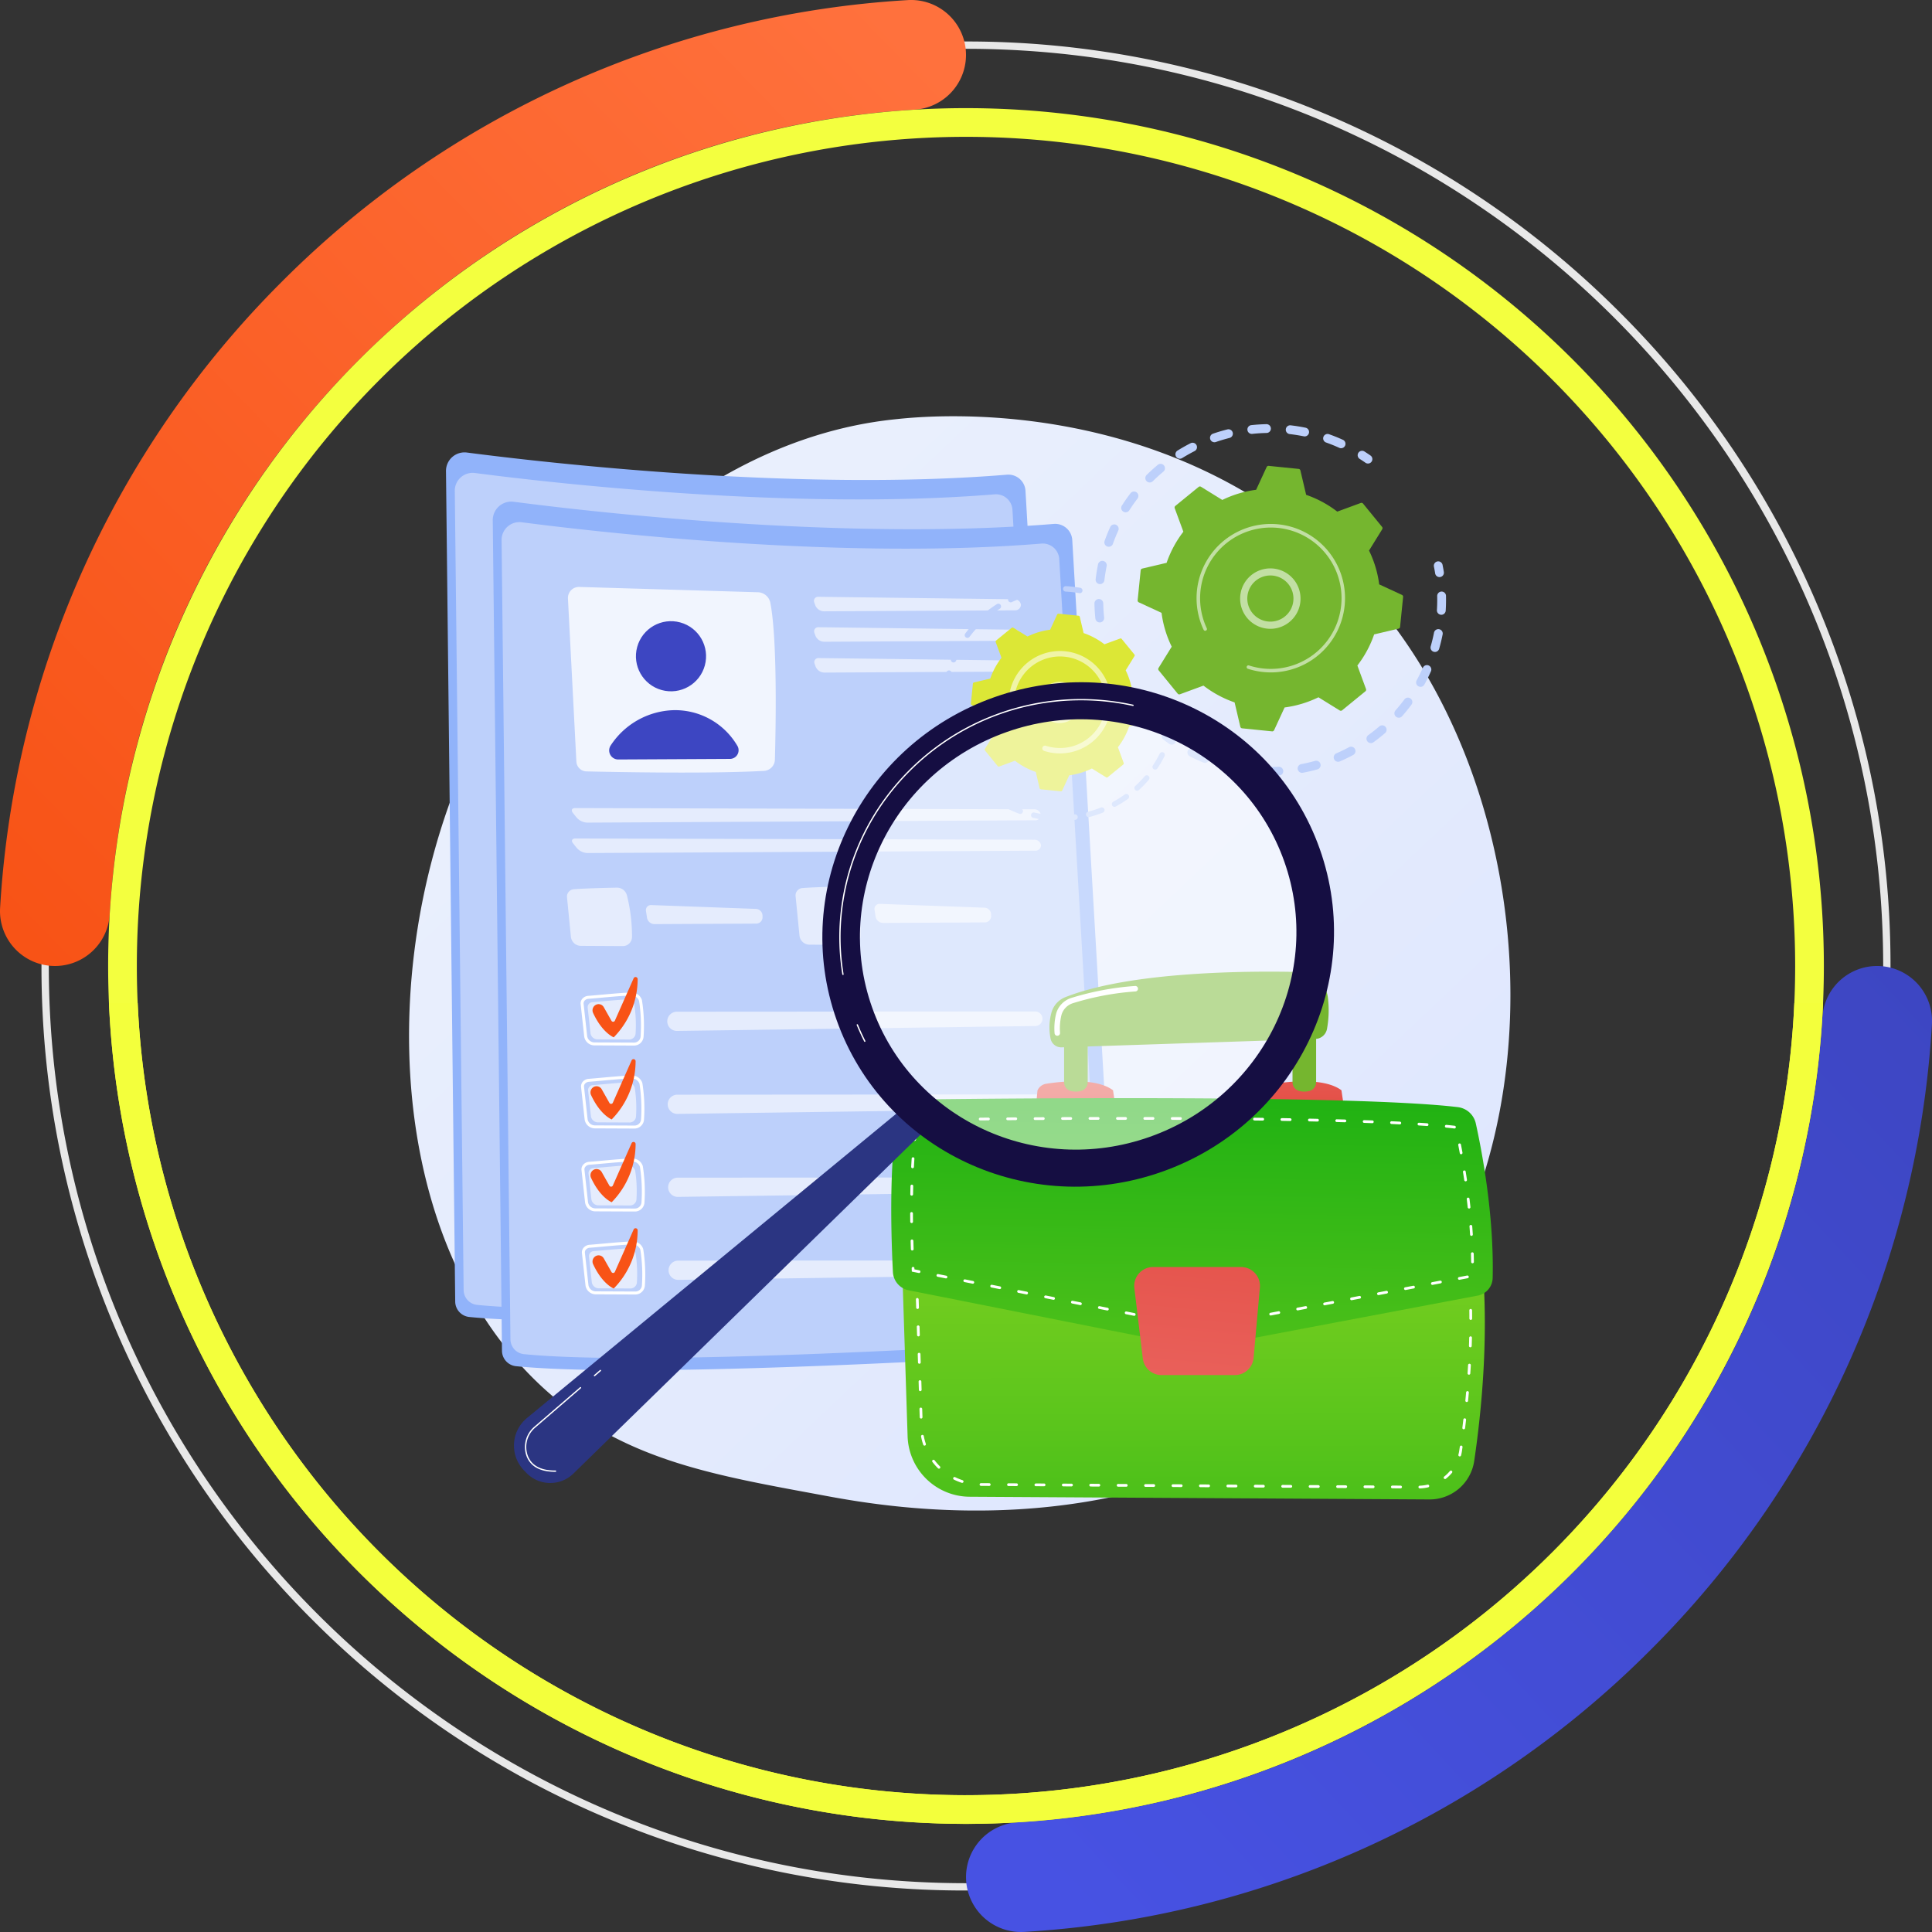 <svg xmlns="http://www.w3.org/2000/svg" xmlns:xlink="http://www.w3.org/1999/xlink" width="368.385" height="368.385" viewBox="0 0 368.385 368.385">
  <rect x="0" y="0" width="368.385" height="368.385" fill="#333333" stroke="none"/>
  <defs>
    <linearGradient id="linear-gradient" x1="-0.059" y1="0.884" x2="0.873" y2="-0.024" gradientUnits="objectBoundingBox">
      <stop offset="0" stop-color="#f85316"/>
      <stop offset="0.077" stop-color="#f85519"/>
      <stop offset="1" stop-color="#ff713d"/>
    </linearGradient>
    <linearGradient id="linear-gradient-2" x1="1.09" y1="0.097" x2="0.133" y2="0.992" gradientUnits="objectBoundingBox">
      <stop offset="0" stop-color="#3d46c2"/>
      <stop offset="1" stop-color="#4752e3"/>
    </linearGradient>
    <linearGradient id="linear-gradient-3" x1="1.103" y1="1.152" x2="0.216" y2="0.236" gradientUnits="objectBoundingBox">
      <stop offset="0" stop-color="#dae3fe"/>
      <stop offset="1" stop-color="#e9effd"/>
    </linearGradient>
    <linearGradient id="linear-gradient-4" x1="12.075" y1="0.806" x2="17.522" y2="6.997" gradientUnits="objectBoundingBox">
      <stop offset="0" stop-color="#ce1567"/>
      <stop offset="1" stop-color="#7a1dbc"/>
    </linearGradient>
    <linearGradient id="linear-gradient-5" x1="6.49" y1="-0.057" x2="9.442" y2="8.743" xlink:href="#linear-gradient-4"/>
    <linearGradient id="linear-gradient-6" x1="-11.752" y1="1.863" x2="-16.133" y2="7.466" gradientUnits="objectBoundingBox">
      <stop offset="0" stop-color="#a737d5"/>
      <stop offset="1" stop-color="#ef497a"/>
    </linearGradient>
    <linearGradient id="linear-gradient-7" x1="0.509" y1="2.145" x2="0.496" y2="-0.606" gradientUnits="objectBoundingBox">
      <stop offset="0" stop-color="#12ad11"/>
      <stop offset="0.106" stop-color="#21b213"/>
      <stop offset="0.525" stop-color="#5bc51c"/>
      <stop offset="0.835" stop-color="#7fd121"/>
      <stop offset="1" stop-color="#8dd624"/>
    </linearGradient>
    <linearGradient id="linear-gradient-8" x1="0.519" y1="2.383" x2="0.477" y2="-0.75" gradientUnits="objectBoundingBox">
      <stop offset="0" stop-color="#e1473d"/>
      <stop offset="1" stop-color="#e9605a"/>
    </linearGradient>
    <linearGradient id="linear-gradient-9" x1="0.514" y1="2.023" x2="0.472" y2="-1.11" xlink:href="#linear-gradient-8"/>
    <linearGradient id="linear-gradient-10" x1="0.536" y1="-0.322" x2="0.397" y2="2.901" xlink:href="#linear-gradient-7"/>
    <linearGradient id="linear-gradient-11" x1="0.68" y1="-1.394" x2="0.419" y2="1.019" xlink:href="#linear-gradient-8"/>
    <linearGradient id="linear-gradient-12" x1="5.571" y1="-1.491" x2="6.776" y2="-1.491" gradientUnits="objectBoundingBox">
      <stop offset="0" stop-color="#2b3582"/>
      <stop offset="1" stop-color="#150e42"/>
    </linearGradient>
    <linearGradient id="linear-gradient-13" x1="-4.002" y1="-0.234" x2="-3.001" y2="-0.234" xlink:href="#linear-gradient-12"/>
  </defs>
  <g id="Grupo_158134" data-name="Grupo 158134" transform="translate(1043 5710)">
    <g id="Grupo_158036" data-name="Grupo 158036" transform="translate(-291 -342)">
      <g id="Grupo_158004" data-name="Grupo 158004" transform="translate(-935 -6633)">
        <g id="Grupo_107422" data-name="Grupo 107422" transform="translate(-18 -4782.615)">
          <g id="Grupo_80128" data-name="Grupo 80128" transform="translate(201 6047.615)">
            <g id="Grupo_80127" data-name="Grupo 80127" transform="translate(7.912 7.912)">
              <path id="Trazado_113538" data-name="Trazado 113538" d="M3842.353-1082.244a175.179,175.179,0,0,0,68.616-13.853A175.676,175.676,0,0,0,3967-1133.875a175.686,175.686,0,0,0,37.778-56.032,175.184,175.184,0,0,0,13.854-68.616,175.191,175.191,0,0,0-13.854-68.617A175.7,175.7,0,0,0,3967-1383.172a175.687,175.687,0,0,0-56.032-37.778,175.177,175.177,0,0,0-68.616-13.853,175.174,175.174,0,0,0-68.615,13.853,175.7,175.7,0,0,0-56.034,37.778,175.717,175.717,0,0,0-37.778,56.032,175.177,175.177,0,0,0-13.853,68.617,175.17,175.17,0,0,0,13.853,68.616,175.7,175.7,0,0,0,37.778,56.032,175.685,175.685,0,0,0,56.034,37.778A175.176,175.176,0,0,0,3842.353-1082.244Zm0-351.165c96.432,0,174.886,78.454,174.886,174.886s-78.454,174.886-174.886,174.886-174.886-78.454-174.886-174.886S3745.92-1433.409,3842.353-1433.409Z" transform="translate(-3666.073 1434.803)" fill="#e8e8e8"/>
            </g>
            <path id="Trazado_113539" data-name="Trazado 113539" d="M4001.782-1431.137h0a10.454,10.454,0,0,1-9.817,10.444,162.958,162.958,0,0,0-105.847,47.616,162.954,162.954,0,0,0-47.616,105.847,10.455,10.455,0,0,1-10.444,9.818h0a10.475,10.475,0,0,1-10.448-11.114,183.824,183.824,0,0,1,53.708-119.352,183.816,183.816,0,0,1,119.351-53.707A10.474,10.474,0,0,1,4001.782-1431.137Z" transform="translate(-3817.589 1441.604)" fill="url(#linear-gradient)"/>
            <path id="Trazado_113540" data-name="Trazado 113540" d="M3833-1283.287a10.475,10.475,0,0,1,10.448,11.115,183.809,183.809,0,0,1-53.706,119.349,183.814,183.814,0,0,1-119.352,53.709,10.474,10.474,0,0,1-11.115-10.449h0a10.454,10.454,0,0,1,9.817-10.443,162.956,162.956,0,0,0,105.849-47.617,162.953,162.953,0,0,0,47.615-105.846,10.455,10.455,0,0,1,10.444-9.818Z" transform="translate(-3475.078 1467.478)" fill="url(#linear-gradient-2)"/>
          </g>
          <path id="Trazado_113537" data-name="Trazado 113537" d="M3840.568-1423.881a163.572,163.572,0,0,1,163.572,163.573,163.572,163.572,0,0,1-163.572,163.573,163.573,163.573,0,0,1-163.573-163.573A163.572,163.572,0,0,1,3840.568-1423.881Zm0,321.677a158.1,158.1,0,0,0,158.1-158.1,158.1,158.1,0,0,0-158.1-158.105,158.1,158.1,0,0,0-158.1,158.105A158.1,158.1,0,0,0,3840.568-1102.2Z" transform="translate(-3455.375 7492.115)" fill="#f3ff3f"/>
          <path id="Trazado_113541" data-name="Trazado 113541" d="M3682.606-1277.2a158.1,158.1,0,0,0,157.939,151.026A158.1,158.1,0,0,0,3998.483-1277.2h5.473a163.571,163.571,0,0,1-163.412,156.5,163.57,163.57,0,0,1-163.412-156.5Z" transform="translate(-3455.35 7516.087)" fill="#f3ff3c"/>
        </g>
        <path id="Trazado_206503" data-name="Trazado 206503" d="M638.2,2840.529a80.3,80.3,0,0,1-14.1,11.446c-36.521,24.385-78.268,17.357-91.175,14.955-20.824-3.876-38.4-6.61-53.506-20.255-34.319-31.006-32.65-95.686-6.426-135.752,3.109-4.751,29.293-43.563,71.131-49.032,1.023-.134,1.787-.21,2.456-.281,6.472-.686,46.579-4.3,79.282,23.1a97.556,97.556,0,0,1,19.2,21.786C670.608,2745.943,670.689,2807.043,638.2,2840.529Z" transform="translate(-192.47 -1316.709)" fill="url(#linear-gradient-3)"/>
        <g id="Grupo_157943" data-name="Grupo 157943">
          <g id="Grupo_154313" data-name="Grupo 154313" transform="translate(268.038 1351.258)">
            <path id="Trazado_206504" data-name="Trazado 206504" d="M472.781,2683.558a3.536,3.536,0,0,1,3.992-3.548c14.147,1.844,62.791,7.52,102.967,4.225a3.27,3.27,0,0,1,3.537,3.066l8.8,150.715a3.763,3.763,0,0,1-3.514,3.975c-16.9,1.089-86.5,5.318-111.341,2.846a2.981,2.981,0,0,1-2.683-2.936Z" transform="translate(-472.78 -2679.98)" fill="#91b3fa"/>
            <path id="Trazado_206505" data-name="Trazado 206505" d="M477.4,2694.135a3.4,3.4,0,0,1,3.842-3.414c13.614,1.774,60.426,7.237,99.09,4.066a3.147,3.147,0,0,1,3.4,2.95l8.465,145.04a3.621,3.621,0,0,1-3.382,3.826c-16.263,1.047-83.239,5.117-107.148,2.739a2.868,2.868,0,0,1-2.582-2.826Z" transform="translate(-475.719 -2686.788)" fill="#bdd0fb"/>
            <path id="Trazado_206506" data-name="Trazado 206506" d="M512.116,2726.8l1.607,31.1a1.977,1.977,0,0,0,1.929,1.876c5.761.133,23.713.477,33.845-.1a2.208,2.208,0,0,0,2.08-2.146c.163-5.834.5-22.814-.868-29.9a2.492,2.492,0,0,0-2.376-2.015l-34.054-1.013A2.1,2.1,0,0,0,512.116,2726.8Z" transform="translate(-497.779 -2708.33)" fill="#fff" opacity="0.78"/>
            <circle id="Elipse_12959" data-name="Elipse 12959" cx="6.686" cy="6.686" r="6.686" transform="translate(27.246 36.116) rotate(-89.528)" fill="url(#linear-gradient-4)"/>
            <path id="Trazado_206507" data-name="Trazado 206507" d="M535.426,2798.49l21.3-.111a1.649,1.649,0,0,0,1.372-2.549,13.748,13.748,0,0,0-12.187-6.74A14.851,14.851,0,0,0,534,2795.784,1.724,1.724,0,0,0,535.426,2798.49Z" transform="translate(-511.493 -2749.321)" fill="url(#linear-gradient-5)"/>
            <g id="Grupo_154301" data-name="Grupo 154301" transform="translate(61.252 18.152)" opacity="0.6">
              <path id="Trazado_206508" data-name="Trazado 206508" d="M679.137,2732.368a1.1,1.1,0,0,0,1.177-1.05,1.208,1.208,0,0,0-1.249-1.058l-37.34-.471a.788.788,0,0,0-.8,1.127l.181.506a1.84,1.84,0,0,0,1.622,1.136Z" transform="translate(-640.855 -2729.789)" fill="#fff"/>
            </g>
            <g id="Grupo_154302" data-name="Grupo 154302" transform="translate(61.282 23.95)" opacity="0.6">
              <path id="Trazado_206509" data-name="Trazado 206509" d="M641.808,2745.7a.788.788,0,0,0-.8,1.126l.181.507a1.84,1.84,0,0,0,1.622,1.135l36.412-.189a1.1,1.1,0,0,0,1.177-1.05,1.208,1.208,0,0,0-1.249-1.059Z" transform="translate(-640.938 -2745.7)" fill="#fff"/>
            </g>
            <g id="Grupo_154303" data-name="Grupo 154303" transform="translate(61.313 29.833)" opacity="0.6">
              <path id="Trazado_206510" data-name="Trazado 206510" d="M641.893,2761.842a.788.788,0,0,0-.8,1.127l.181.507a1.84,1.84,0,0,0,1.622,1.135l36.412-.19a1.1,1.1,0,0,0,1.177-1.05,1.208,1.208,0,0,0-1.249-1.059Z" transform="translate(-641.022 -2761.842)" fill="#fff"/>
            </g>
            <g id="Grupo_154304" data-name="Grupo 154304" transform="translate(15.078 58.433)" opacity="0.6">
              <path id="Trazado_206511" data-name="Trazado 206511" d="M602.445,2842.649a1.055,1.055,0,0,0,1.139-1.05,1.248,1.248,0,0,0-1.287-1.046l-87.473-.235c-.667,0-.871.422-.453.942l.719.894a2.857,2.857,0,0,0,1.973.938Z" transform="translate(-514.154 -2840.319)" fill="#fff"/>
            </g>
            <g id="Grupo_154305" data-name="Grupo 154305" transform="translate(15.108 64.232)" opacity="0.6">
              <path id="Trazado_206512" data-name="Trazado 206512" d="M514.907,2856.23c-.667,0-.871.422-.452.942l.719.894a2.858,2.858,0,0,0,1.973.939l85.381-.444a1.055,1.055,0,0,0,1.139-1.05,1.248,1.248,0,0,0-1.288-1.046Z" transform="translate(-514.237 -2856.23)" fill="#fff"/>
            </g>
            <path id="Trazado_206513" data-name="Trazado 206513" d="M512.892,2882.262c2.1-.172,6.041-.267,8.208-.309a1.964,1.964,0,0,1,1.948,1.492,32.033,32.033,0,0,1,.964,7.932,1.745,1.745,0,0,1-1.752,1.718l-8-.044a1.921,1.921,0,0,1-1.9-1.733l-.743-7.523A1.4,1.4,0,0,1,512.892,2882.262Z" transform="translate(-497.459 -2808.347)" fill="#fff" opacity="0.6"/>
            <g id="Grupo_154306" data-name="Grupo 154306" transform="translate(29.205 76.928)" opacity="0.6">
              <path id="Trazado_206514" data-name="Trazado 206514" d="M553.957,2891.069a.965.965,0,0,0-1.026,1.154l.2,1.289a1.458,1.458,0,0,0,1.4,1.192l19.43-.1a1.2,1.2,0,0,0,1.191-1.219l-.006-.328a1.3,1.3,0,0,0-1.233-1.257Z" transform="translate(-552.917 -2891.068)" fill="#fff"/>
            </g>
            <path id="Trazado_206515" data-name="Trazado 206515" d="M632.486,2881.64c2.1-.172,6.04-.268,8.208-.309a1.965,1.965,0,0,1,1.948,1.492,32.033,32.033,0,0,1,.964,7.933,1.745,1.745,0,0,1-1.752,1.717l-8-.044a1.921,1.921,0,0,1-1.9-1.732l-.743-7.523A1.4,1.4,0,0,1,632.486,2881.64Z" transform="translate(-573.468 -2807.951)" fill="#fff" opacity="0.6"/>
            <g id="Grupo_154307" data-name="Grupo 154307" transform="translate(72.789 76.701)" opacity="0.6">
              <path id="Trazado_206516" data-name="Trazado 206516" d="M673.551,2890.447a.965.965,0,0,0-1.026,1.154l.2,1.289a1.457,1.457,0,0,0,1.4,1.192l19.43-.1a1.2,1.2,0,0,0,1.191-1.219l-.006-.328a1.3,1.3,0,0,0-1.234-1.257Z" transform="translate(-672.511 -2890.446)" fill="#fff"/>
            </g>
            <g id="Grupo_154312" data-name="Grupo 154312" transform="translate(16.751 93.61)">
              <path id="Trazado_206517" data-name="Trazado 206517" d="M528.871,2946.951h-.02l-7.383-.032a1.985,1.985,0,0,1-2.034-1.677l-.681-6.191a1.346,1.346,0,0,1,.313-1.014,1.62,1.62,0,0,1,1.126-.563h0c.622-.046,1.5-.125,2.424-.208,1.952-.177,4.38-.4,5.747-.42a2.063,2.063,0,0,1,2.075,1.435,30.943,30.943,0,0,1,.314,6.979A1.824,1.824,0,0,1,528.871,2946.951Zm-8.637-8.912a1.051,1.051,0,0,0-.733.36.784.784,0,0,0-.185.59l.681,6.191a1.42,1.42,0,0,0,1.473,1.172l7.383.032h.015a1.257,1.257,0,0,0,1.318-1.137,30.818,30.818,0,0,0-.294-6.817,1.523,1.523,0,0,0-1.518-1.019c-1.347.024-3.764.243-5.707.418-.929.084-1.807.163-2.433.209Z" transform="translate(-518.745 -2936.844)" fill="#fff"/>
              <path id="Trazado_206518" data-name="Trazado 206518" d="M523.368,2940.989c1.55-.114,4.919-.474,6.518-.5a1.429,1.429,0,0,1,1.435.981,25.079,25.079,0,0,1,.243,5.512,1.229,1.229,0,0,1-1.293,1.13l-5.9-.026a1.362,1.362,0,0,1-1.4-1.138l-.544-4.947A.958.958,0,0,1,523.368,2940.989Z" transform="translate(-521.081 -2939.159)" fill="#fff" opacity="0.6"/>
              <g id="Grupo_154308" data-name="Grupo 154308" transform="translate(16.525 3.606)" opacity="0.6">
                <path id="Trazado_206519" data-name="Trazado 206519" d="M564.152,2949.094a1.834,1.834,0,0,0,1.8,1.356l68.3-.938a1.386,1.386,0,0,0-.02-2.772l-68.307.044A1.833,1.833,0,0,0,564.152,2949.094Z" transform="translate(-564.088 -2946.74)" fill="#fff"/>
              </g>
              <path id="Trazado_206520" data-name="Trazado 206520" d="M529.1,2990.366h-.02l-7.383-.033a1.985,1.985,0,0,1-2.034-1.677l-.681-6.19a1.345,1.345,0,0,1,.313-1.014,1.622,1.622,0,0,1,1.126-.563h0c.622-.046,1.5-.125,2.424-.209,1.952-.176,4.38-.4,5.747-.42h.03a2.059,2.059,0,0,1,2.045,1.436,30.947,30.947,0,0,1,.314,6.979A1.825,1.825,0,0,1,529.1,2990.366Zm-8.637-8.912a1.049,1.049,0,0,0-.733.36.784.784,0,0,0-.185.589l.681,6.191a1.42,1.42,0,0,0,1.473,1.172l7.383.032h.015a1.257,1.257,0,0,0,1.318-1.136,30.831,30.831,0,0,0-.294-6.817,1.515,1.515,0,0,0-1.518-1.019c-1.347.023-3.764.242-5.707.418-.929.083-1.807.163-2.433.209Z" transform="translate(-518.889 -2964.438)" fill="#fff"/>
              <path id="Trazado_206521" data-name="Trazado 206521" d="M523.594,2984.4c1.55-.114,4.919-.474,6.518-.5a1.429,1.429,0,0,1,1.436.98,25.088,25.088,0,0,1,.243,5.513,1.228,1.228,0,0,1-1.292,1.13l-5.9-.026a1.363,1.363,0,0,1-1.4-1.138l-.544-4.947A.958.958,0,0,1,523.594,2984.4Z" transform="translate(-521.225 -2966.753)" fill="#fff" opacity="0.6"/>
              <g id="Grupo_154309" data-name="Grupo 154309" transform="translate(16.607 19.428)" opacity="0.6">
                <path id="Trazado_206522" data-name="Trazado 206522" d="M564.378,2992.509a1.833,1.833,0,0,0,1.8,1.356l68.3-.938a1.386,1.386,0,0,0-.02-2.772l-68.307.044A1.833,1.833,0,0,0,564.378,2992.509Z" transform="translate(-564.314 -2990.155)" fill="#fff"/>
              </g>
              <path id="Trazado_206523" data-name="Trazado 206523" d="M529.323,3033.781h-.02l-7.383-.032a1.984,1.984,0,0,1-2.034-1.677l-.681-6.191a1.346,1.346,0,0,1,.313-1.014,1.621,1.621,0,0,1,1.126-.563h0c.622-.046,1.5-.125,2.424-.208,1.952-.177,4.38-.4,5.747-.42h.03a2.058,2.058,0,0,1,2.045,1.435,30.945,30.945,0,0,1,.314,6.979A1.824,1.824,0,0,1,529.323,3033.781Zm-8.637-8.912a1.05,1.05,0,0,0-.732.36.783.783,0,0,0-.185.589l.681,6.191a1.42,1.42,0,0,0,1.473,1.172l7.383.032h.015a1.258,1.258,0,0,0,1.318-1.137,30.823,30.823,0,0,0-.294-6.817,1.513,1.513,0,0,0-1.518-1.019c-1.347.024-3.764.242-5.707.418-.929.084-1.807.163-2.434.209Z" transform="translate(-519.032 -2992.031)" fill="#fff"/>
              <path id="Trazado_206524" data-name="Trazado 206524" d="M523.82,3027.82c1.55-.114,4.919-.474,6.518-.5a1.429,1.429,0,0,1,1.435.98,25.093,25.093,0,0,1,.243,5.513,1.229,1.229,0,0,1-1.292,1.13l-5.9-.026a1.363,1.363,0,0,1-1.4-1.138l-.544-4.947A.958.958,0,0,1,523.82,3027.82Z" transform="translate(-521.369 -2994.346)" fill="#fff" opacity="0.6"/>
              <g id="Grupo_154310" data-name="Grupo 154310" transform="translate(16.689 35.25)" opacity="0.6">
                <path id="Trazado_206525" data-name="Trazado 206525" d="M564.6,3035.924a1.833,1.833,0,0,0,1.795,1.356l68.3-.938a1.386,1.386,0,0,0-.02-2.772l-68.307.044A1.833,1.833,0,0,0,564.6,3035.924Z" transform="translate(-564.54 -3033.571)" fill="#fff"/>
              </g>
              <path id="Trazado_206526" data-name="Trazado 206526" d="M529.549,3077.2h-.02l-7.383-.032a1.983,1.983,0,0,1-2.034-1.677l-.681-6.191a1.347,1.347,0,0,1,.313-1.014,1.621,1.621,0,0,1,1.127-.563h0c.622-.046,1.5-.125,2.424-.209,1.952-.176,4.38-.4,5.748-.42h.03a2.059,2.059,0,0,1,2.045,1.436,30.951,30.951,0,0,1,.314,6.979A1.825,1.825,0,0,1,529.549,3077.2Zm-8.637-8.912a1.05,1.05,0,0,0-.732.36.784.784,0,0,0-.185.59l.681,6.19a1.42,1.42,0,0,0,1.473,1.172l7.383.032h.015a1.258,1.258,0,0,0,1.318-1.136,30.82,30.82,0,0,0-.294-6.817,1.51,1.51,0,0,0-1.518-1.019c-1.347.024-3.764.242-5.707.418-.929.084-1.807.163-2.434.209Z" transform="translate(-519.176 -3019.624)" fill="#fff"/>
              <path id="Trazado_206527" data-name="Trazado 206527" d="M524.046,3071.235c1.55-.114,4.919-.474,6.518-.5a1.429,1.429,0,0,1,1.436.98,25.1,25.1,0,0,1,.243,5.513,1.228,1.228,0,0,1-1.292,1.13l-5.9-.025a1.364,1.364,0,0,1-1.4-1.139l-.544-4.947A.958.958,0,0,1,524.046,3071.235Z" transform="translate(-521.512 -3021.939)" fill="#fff" opacity="0.6"/>
              <g id="Grupo_154311" data-name="Grupo 154311" transform="translate(16.772 51.072)" opacity="0.6">
                <path id="Trazado_206528" data-name="Trazado 206528" d="M564.83,3079.34h0a1.833,1.833,0,0,0,1.795,1.356l68.3-.938a1.386,1.386,0,0,0-.02-2.772l-68.307.044A1.833,1.833,0,0,0,564.83,3079.34Z" transform="translate(-564.766 -3076.986)" fill="#fff"/>
              </g>
              <path id="Trazado_206529" data-name="Trazado 206529" d="M525.562,3065.509h0a1.133,1.133,0,0,1,1.565.417l1.469,2.6a.364.364,0,0,0,.65-.031l3.57-8.059a.4.4,0,0,1,.772.17,15.875,15.875,0,0,1-4.562,11.072s-2.17-.831-3.934-4.651A1.189,1.189,0,0,1,525.562,3065.509Z" transform="translate(-522.71 -3015.243)" fill="url(#linear-gradient-6)"/>
            </g>
          </g>
          <g id="Grupo_154326" data-name="Grupo 154326" transform="translate(276.956 1360.645)">
            <path id="Trazado_206530" data-name="Trazado 206530" d="M497.253,2709.318a3.536,3.536,0,0,1,3.992-3.548c14.147,1.844,62.791,7.52,102.967,4.225a3.27,3.27,0,0,1,3.537,3.065l8.8,150.715a3.763,3.763,0,0,1-3.514,3.975c-16.9,1.088-86.5,5.318-111.341,2.846a2.981,2.981,0,0,1-2.683-2.936Z" transform="translate(-497.252 -2705.74)" fill="#91b3fa"/>
            <path id="Trazado_206531" data-name="Trazado 206531" d="M501.876,2719.9a3.4,3.4,0,0,1,3.842-3.414c13.614,1.774,60.426,7.236,99.09,4.066a3.147,3.147,0,0,1,3.4,2.95l8.466,145.04a3.621,3.621,0,0,1-3.382,3.825c-16.263,1.047-83.239,5.118-107.148,2.739a2.868,2.868,0,0,1-2.582-2.826Z" transform="translate(-500.191 -2712.548)" fill="#bdd0fb"/>
            <path id="Trazado_206532" data-name="Trazado 206532" d="M536.588,2752.557l1.607,31.1a1.977,1.977,0,0,0,1.929,1.876c5.761.133,23.713.477,33.845-.1a2.209,2.209,0,0,0,2.081-2.146c.163-5.834.5-22.814-.869-29.9a2.492,2.492,0,0,0-2.377-2.015l-34.054-1.013A2.1,2.1,0,0,0,536.588,2752.557Z" transform="translate(-522.251 -2734.09)" fill="#fff" opacity="0.78"/>
            <circle id="Elipse_12960" data-name="Elipse 12960" cx="6.686" cy="6.686" r="6.686" transform="translate(25.772 34.168) rotate(-74.683)" fill="#3d46c2"/>
            <path id="Trazado_206533" data-name="Trazado 206533" d="M559.9,2824.25l21.3-.111a1.649,1.649,0,0,0,1.372-2.55,13.746,13.746,0,0,0-12.187-6.739,14.851,14.851,0,0,0-11.912,6.694A1.724,1.724,0,0,0,559.9,2824.25Z" transform="translate(-535.965 -2775.081)" fill="#3d46c2"/>
            <g id="Grupo_154314" data-name="Grupo 154314" transform="translate(61.252 18.152)" opacity="0.6">
              <path id="Trazado_206534" data-name="Trazado 206534" d="M703.609,2758.128a1.1,1.1,0,0,0,1.177-1.05,1.208,1.208,0,0,0-1.249-1.059l-37.34-.471a.788.788,0,0,0-.8,1.126l.181.507a1.839,1.839,0,0,0,1.622,1.135Z" transform="translate(-665.327 -2755.549)" fill="#fff"/>
            </g>
            <g id="Grupo_154315" data-name="Grupo 154315" transform="translate(61.282 23.951)" opacity="0.6">
              <path id="Trazado_206535" data-name="Trazado 206535" d="M666.281,2771.46a.788.788,0,0,0-.8,1.126l.182.507a1.839,1.839,0,0,0,1.622,1.136l36.412-.19a1.1,1.1,0,0,0,1.177-1.05,1.208,1.208,0,0,0-1.249-1.059Z" transform="translate(-665.41 -2771.46)" fill="#fff"/>
            </g>
            <g id="Grupo_154316" data-name="Grupo 154316" transform="translate(61.313 29.833)" opacity="0.6">
              <path id="Trazado_206536" data-name="Trazado 206536" d="M666.365,2787.6a.788.788,0,0,0-.8,1.126l.181.506a1.84,1.84,0,0,0,1.622,1.136l36.412-.19a1.1,1.1,0,0,0,1.177-1.049,1.208,1.208,0,0,0-1.249-1.059Z" transform="translate(-665.494 -2787.602)" fill="#fff"/>
            </g>
            <g id="Grupo_154317" data-name="Grupo 154317" transform="translate(15.078 58.433)" opacity="0.6">
              <path id="Trazado_206537" data-name="Trazado 206537" d="M626.918,2868.409a1.055,1.055,0,0,0,1.138-1.049,1.248,1.248,0,0,0-1.287-1.046l-87.473-.234c-.667,0-.871.422-.453.942l.719.894a2.856,2.856,0,0,0,1.973.939Z" transform="translate(-538.626 -2866.079)" fill="#fff"/>
            </g>
            <g id="Grupo_154318" data-name="Grupo 154318" transform="translate(15.108 64.232)" opacity="0.6">
              <path id="Trazado_206538" data-name="Trazado 206538" d="M539.379,2881.99c-.667,0-.871.422-.453.942l.719.894a2.858,2.858,0,0,0,1.973.939L627,2884.32a1.055,1.055,0,0,0,1.139-1.05,1.248,1.248,0,0,0-1.288-1.046Z" transform="translate(-538.709 -2881.99)" fill="#fff"/>
            </g>
            <path id="Trazado_206539" data-name="Trazado 206539" d="M537.364,2908.021c2.1-.172,6.04-.267,8.208-.309a1.965,1.965,0,0,1,1.948,1.493,32.014,32.014,0,0,1,.964,7.933,1.745,1.745,0,0,1-1.752,1.718l-8-.044a1.922,1.922,0,0,1-1.9-1.732l-.743-7.523A1.4,1.4,0,0,1,537.364,2908.021Z" transform="translate(-521.931 -2834.106)" fill="#fff" opacity="0.6"/>
            <g id="Grupo_154319" data-name="Grupo 154319" transform="translate(29.205 76.928)" opacity="0.6">
              <path id="Trazado_206540" data-name="Trazado 206540" d="M578.429,2916.829a.965.965,0,0,0-1.026,1.154l.2,1.289a1.457,1.457,0,0,0,1.4,1.192l19.43-.1a1.2,1.2,0,0,0,1.192-1.219l-.006-.328a1.3,1.3,0,0,0-1.234-1.257Z" transform="translate(-577.389 -2916.828)" fill="#fff"/>
            </g>
            <path id="Trazado_206541" data-name="Trazado 206541" d="M656.958,2907.4c2.1-.172,6.041-.268,8.208-.309a1.965,1.965,0,0,1,1.948,1.493,32.015,32.015,0,0,1,.964,7.933,1.745,1.745,0,0,1-1.752,1.718l-8-.045a1.921,1.921,0,0,1-1.9-1.732l-.743-7.523A1.4,1.4,0,0,1,656.958,2907.4Z" transform="translate(-597.94 -2833.711)" fill="#fff" opacity="0.6"/>
            <g id="Grupo_154320" data-name="Grupo 154320" transform="translate(72.789 76.701)" opacity="0.6">
              <path id="Trazado_206542" data-name="Trazado 206542" d="M698.023,2916.207a.965.965,0,0,0-1.026,1.154l.2,1.289a1.456,1.456,0,0,0,1.4,1.192l19.43-.1a1.2,1.2,0,0,0,1.191-1.219l-.005-.329a1.3,1.3,0,0,0-1.234-1.257Z" transform="translate(-696.983 -2916.206)" fill="#fff"/>
            </g>
            <g id="Grupo_154325" data-name="Grupo 154325" transform="translate(16.751 90.668)">
              <path id="Trazado_206543" data-name="Trazado 206543" d="M553.343,2972.711h-.02l-7.383-.033a1.984,1.984,0,0,1-2.034-1.677l-.681-6.191a1.345,1.345,0,0,1,.313-1.014,1.621,1.621,0,0,1,1.126-.563h0c.622-.045,1.5-.125,2.424-.208,1.951-.176,4.38-.4,5.748-.42a2.063,2.063,0,0,1,2.075,1.435,30.977,30.977,0,0,1,.314,6.979A1.824,1.824,0,0,1,553.343,2972.711Zm-8.637-8.912a1.052,1.052,0,0,0-.732.361.782.782,0,0,0-.185.589l.681,6.19a1.421,1.421,0,0,0,1.473,1.173l7.382.033h.015a1.258,1.258,0,0,0,1.318-1.137,30.82,30.82,0,0,0-.294-6.817,1.523,1.523,0,0,0-1.518-1.02c-1.347.024-3.764.243-5.707.418-.929.084-1.807.164-2.433.209Z" transform="translate(-543.217 -2959.662)" fill="#fff"/>
              <path id="Trazado_206544" data-name="Trazado 206544" d="M547.84,2966.749c1.55-.114,4.919-.474,6.518-.5a1.429,1.429,0,0,1,1.436.981,25.091,25.091,0,0,1,.243,5.512,1.228,1.228,0,0,1-1.293,1.13l-5.9-.026a1.362,1.362,0,0,1-1.4-1.139l-.545-4.947A.958.958,0,0,1,547.84,2966.749Z" transform="translate(-545.553 -2961.976)" fill="#fff" opacity="0.6"/>
              <g id="Grupo_154321" data-name="Grupo 154321" transform="translate(16.525 6.549)" opacity="0.6">
                <path id="Trazado_206545" data-name="Trazado 206545" d="M588.624,2974.854a1.833,1.833,0,0,0,1.8,1.356l68.3-.938a1.386,1.386,0,0,0-.02-2.772l-68.307.044A1.833,1.833,0,0,0,588.624,2974.854Z" transform="translate(-588.56 -2972.5)" fill="#fff"/>
              </g>
              <path id="Trazado_206546" data-name="Trazado 206546" d="M553.569,3016.126h-.02l-7.383-.032a1.985,1.985,0,0,1-2.034-1.678l-.681-6.19a1.344,1.344,0,0,1,.313-1.014,1.62,1.62,0,0,1,1.126-.563h0c.622-.045,1.5-.125,2.424-.209,1.952-.176,4.38-.4,5.747-.42h.03a2.058,2.058,0,0,1,2.045,1.436,30.939,30.939,0,0,1,.314,6.979A1.825,1.825,0,0,1,553.569,3016.126Zm-8.637-8.912a1.047,1.047,0,0,0-.732.36.783.783,0,0,0-.185.589l.681,6.19a1.42,1.42,0,0,0,1.473,1.172l7.382.033h.015a1.258,1.258,0,0,0,1.318-1.137,30.82,30.82,0,0,0-.294-6.817,1.515,1.515,0,0,0-1.518-1.019c-1.347.024-3.764.243-5.707.418-.929.084-1.807.163-2.433.21Z" transform="translate(-543.361 -2987.254)" fill="#fff"/>
              <path id="Trazado_206547" data-name="Trazado 206547" d="M548.066,3010.165c1.55-.114,4.919-.474,6.518-.5a1.429,1.429,0,0,1,1.435.981,25.085,25.085,0,0,1,.243,5.512,1.228,1.228,0,0,1-1.293,1.13l-5.9-.026a1.363,1.363,0,0,1-1.4-1.138l-.544-4.947A.958.958,0,0,1,548.066,3010.165Z" transform="translate(-545.697 -2989.57)" fill="#fff" opacity="0.6"/>
              <g id="Grupo_154322" data-name="Grupo 154322" transform="translate(16.607 22.371)" opacity="0.6">
                <path id="Trazado_206548" data-name="Trazado 206548" d="M588.85,3018.269a1.833,1.833,0,0,0,1.8,1.356l68.3-.937a1.386,1.386,0,0,0-.02-2.772l-68.308.044A1.833,1.833,0,0,0,588.85,3018.269Z" transform="translate(-588.786 -3015.915)" fill="#fff"/>
              </g>
              <path id="Trazado_206549" data-name="Trazado 206549" d="M553.795,3059.542h-.02l-7.383-.032a1.983,1.983,0,0,1-2.034-1.677l-.681-6.191a1.345,1.345,0,0,1,.313-1.014,1.621,1.621,0,0,1,1.127-.563h0c.622-.045,1.5-.125,2.424-.208,1.952-.177,4.381-.4,5.747-.42h.03a2.058,2.058,0,0,1,2.045,1.436,30.939,30.939,0,0,1,.314,6.979A1.824,1.824,0,0,1,553.795,3059.542Zm-8.637-8.912a1.051,1.051,0,0,0-.733.361.782.782,0,0,0-.185.589l.681,6.19a1.42,1.42,0,0,0,1.473,1.173l7.383.032h.015a1.258,1.258,0,0,0,1.318-1.137,30.829,30.829,0,0,0-.294-6.817A1.513,1.513,0,0,0,553.3,3050c-1.347.024-3.764.242-5.707.418-.929.084-1.807.163-2.433.209Z" transform="translate(-543.504 -3014.848)" fill="#fff"/>
              <path id="Trazado_206550" data-name="Trazado 206550" d="M548.292,3053.58c1.55-.114,4.919-.474,6.518-.5a1.429,1.429,0,0,1,1.436.981,25.1,25.1,0,0,1,.243,5.512,1.229,1.229,0,0,1-1.292,1.13l-5.9-.026a1.362,1.362,0,0,1-1.4-1.138l-.544-4.947A.958.958,0,0,1,548.292,3053.58Z" transform="translate(-545.841 -3017.163)" fill="#fff" opacity="0.6"/>
              <g id="Grupo_154323" data-name="Grupo 154323" transform="translate(16.689 38.193)" opacity="0.6">
                <path id="Trazado_206551" data-name="Trazado 206551" d="M589.076,3061.685a1.832,1.832,0,0,0,1.8,1.356l68.3-.937a1.386,1.386,0,0,0-.02-2.772l-68.307.044A1.833,1.833,0,0,0,589.076,3061.685Z" transform="translate(-589.012 -3059.331)" fill="#fff"/>
              </g>
              <path id="Trazado_206552" data-name="Trazado 206552" d="M554.021,3102.957H554l-7.383-.033a1.984,1.984,0,0,1-2.034-1.677l-.681-6.191a1.346,1.346,0,0,1,.313-1.014,1.62,1.62,0,0,1,1.126-.563h0c.622-.046,1.5-.125,2.424-.209,1.951-.176,4.38-.4,5.747-.42h.03a2.058,2.058,0,0,1,2.045,1.436,30.951,30.951,0,0,1,.314,6.979A1.824,1.824,0,0,1,554.021,3102.957Zm-8.637-8.912a1.05,1.05,0,0,0-.733.36.784.784,0,0,0-.185.59l.681,6.19a1.42,1.42,0,0,0,1.473,1.172l7.383.033h.015a1.258,1.258,0,0,0,1.318-1.137,30.82,30.82,0,0,0-.294-6.817,1.511,1.511,0,0,0-1.518-1.019c-1.347.024-3.764.242-5.707.418-.929.084-1.807.163-2.433.209Z" transform="translate(-543.648 -3042.441)" fill="#fff"/>
              <path id="Trazado_206553" data-name="Trazado 206553" d="M548.518,3097c1.55-.114,4.919-.474,6.518-.5a1.429,1.429,0,0,1,1.436.981,25.091,25.091,0,0,1,.243,5.512,1.228,1.228,0,0,1-1.292,1.13l-5.9-.026a1.363,1.363,0,0,1-1.4-1.139l-.544-4.947A.958.958,0,0,1,548.518,3097Z" transform="translate(-545.984 -3044.757)" fill="#fff" opacity="0.6"/>
              <g id="Grupo_154324" data-name="Grupo 154324" transform="translate(16.772 54.015)" opacity="0.6">
                <path id="Trazado_206554" data-name="Trazado 206554" d="M589.3,3105.1h0a1.833,1.833,0,0,0,1.8,1.356l68.3-.937a1.386,1.386,0,0,0-.02-2.772l-68.307.044A1.833,1.833,0,0,0,589.3,3105.1Z" transform="translate(-589.238 -3102.746)" fill="#fff"/>
              </g>
              <path id="Trazado_206555" data-name="Trazado 206555" d="M550.034,3091.269h0a1.133,1.133,0,0,1,1.565.417l1.47,2.6a.364.364,0,0,0,.649-.031l3.57-8.059a.4.4,0,0,1,.772.17,15.874,15.874,0,0,1-4.562,11.072s-2.17-.831-3.934-4.651A1.189,1.189,0,0,1,550.034,3091.269Z" transform="translate(-547.182 -3038.06)" fill="#f85316"/>
              <path id="Trazado_206556" data-name="Trazado 206556" d="M548.96,3046.125h0a1.133,1.133,0,0,1,1.565.417l1.469,2.6a.364.364,0,0,0,.65-.032l3.57-8.059a.4.4,0,0,1,.772.17,15.873,15.873,0,0,1-4.561,11.071s-2.17-.83-3.934-4.65A1.189,1.189,0,0,1,548.96,3046.125Z" transform="translate(-546.499 -3009.369)" fill="#f85316"/>
              <path id="Trazado_206557" data-name="Trazado 206557" d="M548.96,3002.8h0a1.133,1.133,0,0,1,1.565.417l1.469,2.6a.364.364,0,0,0,.65-.032l3.57-8.059a.4.4,0,0,1,.772.17,15.874,15.874,0,0,1-4.561,11.072s-2.17-.831-3.934-4.651A1.189,1.189,0,0,1,548.96,3002.8Z" transform="translate(-546.499 -2981.833)" fill="#f85316"/>
              <path id="Trazado_206558" data-name="Trazado 206558" d="M550.034,2959.842h0a1.133,1.133,0,0,1,1.565.417l1.47,2.6a.364.364,0,0,0,.649-.032l3.57-8.059a.4.4,0,0,1,.772.17,15.874,15.874,0,0,1-4.562,11.072s-2.17-.831-3.934-4.651A1.188,1.188,0,0,1,550.034,2959.842Z" transform="translate(-547.182 -2954.53)" fill="#f85316"/>
            </g>
          </g>
        </g>
        <g id="Grupo_154327" data-name="Grupo 154327" transform="translate(352.944 1450.269)">
          <path id="Trazado_206559" data-name="Trazado 206559" d="M711.078,3094.443l1.176,36.589a11.905,11.905,0,0,0,11.854,11.5l87.617.516a8.589,8.589,0,0,0,8.563-7.31c1.37-9.24,3.116-25.772,1.15-41.29Z" transform="translate(-709.14 -3042.41)" fill="url(#linear-gradient-7)"/>
          <path id="Trazado_206560" data-name="Trazado 206560" d="M814.145,3140.494a.262.262,0,0,1-.009-.523,7.941,7.941,0,0,0,1.5-.2.262.262,0,0,1,.118.51,8.538,8.538,0,0,1-1.6.214Zm-3.66-.014h0l-1.569-.009a.261.261,0,0,1,0-.523h0l1.568.009a.261.261,0,0,1,0,.523Zm-5.229-.031h0l-1.569-.009a.261.261,0,0,1,0-.523h0l1.568.009a.261.261,0,0,1,0,.523Zm-5.229-.031h0l-1.569-.009a.262.262,0,0,1,0-.523h0l1.569.01a.261.261,0,0,1,0,.522Zm-5.229-.031h0l-1.569-.009a.261.261,0,0,1-.26-.262.276.276,0,0,1,.263-.26l1.569.009a.261.261,0,0,1,0,.523Zm-5.229-.031h0l-1.569-.009a.261.261,0,0,1,0-.523h0l1.568.009a.262.262,0,0,1,0,.523Zm-5.229-.031h0l-1.569-.009a.261.261,0,0,1,0-.523h0l1.568.009a.262.262,0,0,1,0,.523Zm-5.229-.031h0l-1.568-.009a.261.261,0,0,1,0-.523h0l1.569.009a.261.261,0,0,1,0,.523Zm-5.229-.031h0l-1.569-.01a.261.261,0,0,1,0-.522h0l1.569.009a.261.261,0,0,1,0,.523Zm-5.229-.031h0l-1.569-.009a.261.261,0,0,1,0-.523h0l1.569.009a.261.261,0,0,1,0,.523Zm-5.229-.031h0l-1.569-.009a.261.261,0,0,1,0-.523h0l1.569.009a.261.261,0,0,1,0,.523Zm-5.229-.031h0l-1.569-.009a.261.261,0,0,1,0-.523h0l1.569.009a.262.262,0,0,1,0,.523Zm-5.229-.031h0l-1.569-.01a.261.261,0,0,1,0-.523h0l1.569.009a.262.262,0,0,1,0,.523Zm-5.229-.031h0l-1.569-.009a.261.261,0,0,1,0-.523h0l1.569.009a.261.261,0,0,1,0,.523Zm-5.229-.031h0l-1.569-.009a.261.261,0,0,1-.26-.263.289.289,0,0,1,.263-.26l1.569.009a.261.261,0,0,1,0,.523Zm-5.229-.031h0l-1.569-.009a.262.262,0,0,1,0-.523h0l1.569.009a.262.262,0,0,1,0,.523Zm-5.229-.031h0l-1.569-.009a.261.261,0,0,1,0-.523h0l1.569.009a.261.261,0,0,1,0,.523Zm-5.167-.584a.26.26,0,0,1-.082-.013,11.563,11.563,0,0,1-1.484-.608.261.261,0,1,1,.231-.469,11.082,11.082,0,0,0,1.416.58.261.261,0,0,1-.082.51Zm92.081-.731a.262.262,0,0,1-.164-.466,7.941,7.941,0,0,0,1.088-1.055.261.261,0,1,1,.4.339,8.481,8.481,0,0,1-1.16,1.125A.261.261,0,0,1,818.964,3138.7Zm-96.5-1.976a.259.259,0,0,1-.184-.075,11.643,11.643,0,0,1-1.06-1.2.261.261,0,1,1,.415-.318,11.259,11.259,0,0,0,1.012,1.15.261.261,0,0,1-.184.447Zm99.3-2.335a.265.265,0,0,1-.066-.008.262.262,0,0,1-.188-.319,7.775,7.775,0,0,0,.167-.822l.1-.694a.261.261,0,1,1,.517.074l-.1.7a8.336,8.336,0,0,1-.178.875A.261.261,0,0,1,821.76,3134.392Zm-102.05-2.056a.262.262,0,0,1-.247-.177,11.42,11.42,0,0,1-.409-1.55.262.262,0,1,1,.514-.1,10.892,10.892,0,0,0,.39,1.48.262.262,0,0,1-.163.332A.269.269,0,0,1,719.711,3132.336Zm102.81-3.116-.032,0a.262.262,0,0,1-.227-.292q.094-.759.186-1.555a.262.262,0,1,1,.52.06q-.092.8-.187,1.56A.262.262,0,0,1,822.521,3129.22Zm-103.464-2.044a.261.261,0,0,1-.261-.253l-.051-1.568a.262.262,0,0,1,.253-.27.267.267,0,0,1,.269.253l.051,1.568a.261.261,0,0,1-.253.27Zm104.036-3.154h-.025a.262.262,0,0,1-.235-.285q.073-.769.142-1.56a.266.266,0,0,1,.283-.238.262.262,0,0,1,.238.283q-.069.794-.143,1.565A.261.261,0,0,1,823.092,3124.021Zm-104.2-2.072a.261.261,0,0,1-.261-.253l-.05-1.568a.261.261,0,0,1,.253-.27.264.264,0,0,1,.269.253l.05,1.568a.261.261,0,0,1-.253.27Zm104.626-3.141H823.5a.262.262,0,0,1-.244-.279q.051-.773.1-1.564a.261.261,0,1,1,.522.03q-.044.791-.1,1.569A.262.262,0,0,1,823.514,3118.809Zm-104.794-2.086a.261.261,0,0,1-.261-.253l-.05-1.568a.261.261,0,1,1,.522-.016l.05,1.568a.261.261,0,0,1-.253.27Zm105.057-3.137h-.009a.262.262,0,0,1-.252-.27q.026-.779.045-1.565a.281.281,0,0,1,.268-.256.262.262,0,0,1,.255.268q-.019.79-.046,1.571A.261.261,0,0,1,823.777,3113.586ZM718.552,3111.5a.261.261,0,0,1-.261-.253l-.05-1.568a.261.261,0,0,1,.253-.269.274.274,0,0,1,.269.253l.05,1.568a.261.261,0,0,1-.253.27Zm105.313-3.14a.261.261,0,0,1-.262-.261q0-.78-.011-1.566a.262.262,0,0,1,.258-.264.275.275,0,0,1,.265.258q.01.788.011,1.572a.261.261,0,0,1-.261.261Zm-105.481-2.086a.261.261,0,0,1-.261-.253l-.051-1.568a.262.262,0,0,1,.253-.27.276.276,0,0,1,.27.253l.05,1.568a.261.261,0,0,1-.253.27Zm105.37-3.14a.261.261,0,0,1-.261-.251q-.033-.781-.075-1.563a.261.261,0,1,1,.522-.028q.044.785.076,1.57a.261.261,0,0,1-.25.272Zm-105.538-2.086a.261.261,0,0,1-.261-.253l-.051-1.567a.261.261,0,0,1,.253-.27.267.267,0,0,1,.27.253l.051,1.567a.261.261,0,0,1-.253.27Zm105.2-3.132a.261.261,0,0,1-.26-.238q-.069-.779-.15-1.558a.261.261,0,0,1,.52-.054q.081.781.151,1.565a.262.262,0,0,1-.237.283Zm-105.37-2.094a.261.261,0,0,1-.261-.253l-.05-1.568a.262.262,0,0,1,.253-.27.277.277,0,0,1,.27.253l.05,1.568a.261.261,0,0,1-.253.27Zm103.432-1.568h-1.569a.261.261,0,0,1,0-.523h1.569a.261.261,0,0,1,0,.523Zm-5.229,0h-1.569a.261.261,0,0,1,0-.523h1.569a.261.261,0,0,1,0,.523Zm-5.229,0h-1.568a.261.261,0,1,1,0-.523h1.568a.261.261,0,1,1,0,.523Zm-5.229,0h-1.569a.261.261,0,0,1,0-.523h1.569a.261.261,0,0,1,0,.523Zm-5.229,0h-1.569a.261.261,0,0,1,0-.523h1.569a.261.261,0,0,1,0,.523Zm-5.229,0h-1.569a.261.261,0,1,1,0-.523h1.569a.261.261,0,1,1,0,.523Zm-5.229,0h-1.569a.261.261,0,0,1,0-.523h1.569a.261.261,0,0,1,0,.523Zm-5.229,0h-1.569a.261.261,0,0,1,0-.523h1.569a.261.261,0,0,1,0,.523Zm-5.229,0h-1.569a.261.261,0,1,1,0-.523h1.569a.261.261,0,1,1,0,.523Zm-5.229,0h-1.569a.261.261,0,0,1,0-.523h1.569a.261.261,0,0,1,0,.523Zm-5.229,0H767.62a.261.261,0,1,1,0-.523h1.569a.261.261,0,1,1,0,.523Zm-5.229,0h-1.569a.261.261,0,1,1,0-.523h1.569a.261.261,0,1,1,0,.523Zm-5.229,0h-1.569a.261.261,0,0,1,0-.523h1.569a.261.261,0,0,1,0,.523Zm-5.229,0h-1.568a.261.261,0,1,1,0-.523H753.5a.261.261,0,1,1,0,.523Zm-5.229,0H746.7a.261.261,0,0,1,0-.523h1.569a.261.261,0,0,1,0,.523Zm-5.229,0h-1.569a.261.261,0,0,1,0-.523h1.569a.261.261,0,0,1,0,.523Zm-5.229,0h-1.568a.261.261,0,1,1,0-.523h1.568a.261.261,0,1,1,0,.523Zm-5.229,0h-1.569a.261.261,0,0,1,0-.523h1.569a.261.261,0,0,1,0,.523Zm-5.229,0h-1.569a.261.261,0,0,1,0-.523h1.569a.261.261,0,0,1,0,.523Zm-5.229,0h-1.569a.261.261,0,1,1,0-.523h1.569a.261.261,0,1,1,0,.523Z" transform="translate(-713.372 -3041.954)" fill="#fff"/>
          <path id="Trazado_206561" data-name="Trazado 206561" d="M781.537,3013.617l.263-2.822a2.17,2.17,0,0,1,1.646-1.267c2.73-.435,9.5-1.2,12.759,1.238l.487,3.279Z" transform="translate(-753.921 -2988.146)" fill="url(#linear-gradient-8)"/>
          <path id="Trazado_206562" data-name="Trazado 206562" d="M799.371,2995.813a3.921,3.921,0,0,1-1.889,0,1.706,1.706,0,0,1-1.3-1.653v-8.836h4.5v8.83A1.713,1.713,0,0,1,799.371,2995.813Z" transform="translate(-763.228 -2973.056)" fill="#75b62f"/>
          <path id="Trazado_206563" data-name="Trazado 206563" d="M901.046,3013.617l.263-2.822a2.17,2.17,0,0,1,1.645-1.267c2.73-.435,9.5-1.2,12.759,1.238l.487,3.279Z" transform="translate(-829.877 -2988.146)" fill="url(#linear-gradient-9)"/>
          <path id="Trazado_206564" data-name="Trazado 206564" d="M918.88,2994.19a3.921,3.921,0,0,1-1.889,0,1.706,1.706,0,0,1-1.3-1.653v-9.767h4.5v9.76A1.713,1.713,0,0,1,918.88,2994.19Z" transform="translate(-839.184 -2971.433)" fill="#75b62f"/>
          <path id="Trazado_206565" data-name="Trazado 206565" d="M790.852,2966.1l48.358-1.6a2.331,2.331,0,0,0,2.227-1.914,19.7,19.7,0,0,0,.15-6.13,5.577,5.577,0,0,0-5.406-4.721c-9.021-.215-31.987-.208-44.645,4.8a4.421,4.421,0,0,0-2.671,3.068,10.717,10.717,0,0,0-.116,4.91A2.081,2.081,0,0,0,790.852,2966.1Z" transform="translate(-758.357 -2951.666)" fill="#75b62f"/>
          <path id="Trazado_206566" data-name="Trazado 206566" d="M791.654,2968.654a.523.523,0,0,1-.52-.47,11.689,11.689,0,0,1,.3-3.756,4.345,4.345,0,0,1,2.958-3.007,53.457,53.457,0,0,1,12.127-2.265.523.523,0,0,1,.029,1.045,52.371,52.371,0,0,0-11.861,2.223,3.289,3.289,0,0,0-2.243,2.276,10.738,10.738,0,0,0-.268,3.378.523.523,0,0,1-.468.573Z" transform="translate(-759.996 -2956.426)" fill="#fff"/>
          <path id="Trazado_206567" data-name="Trazado 206567" d="M710.94,3018.1c15.623-.2,83.207-.91,102.839,1.458a4,4,0,0,1,3.436,3.1c1.16,5.244,3.494,17.427,3.217,29.5a3.5,3.5,0,0,1-2.865,3.337l-44.813,8.478H756.835l-47.749-9.491a3.734,3.734,0,0,1-3.011-3.466c-.31-6.076-.8-20.331.848-29.507A4.131,4.131,0,0,1,710.94,3018.1Z" transform="translate(-705.761 -2993.724)" fill="url(#linear-gradient-10)"/>
          <path id="Trazado_206568" data-name="Trazado 206568" d="M763.5,3066.646a.266.266,0,0,1-.051,0l-1.539-.306a.261.261,0,1,1,.1-.513l1.525.3.035,0h1.568a.261.261,0,1,1,0,.523h-1.568l-.036,0Zm12.1,0h-1.569a.261.261,0,0,1,0-.523H775.6a.261.261,0,0,1,0,.523Zm-5.229,0H768.8a.261.261,0,0,1,0-.523h1.569a.261.261,0,0,1,0,.523Zm8.879-.108a.262.262,0,0,1-.048-.519l1.541-.292a.261.261,0,1,1,.1.514l-1.541.292A.24.24,0,0,1,779.246,3066.539Zm-20.878-.911a.234.234,0,0,1-.051-.005l-1.539-.306a.261.261,0,0,1,.1-.513l1.539.306a.262.262,0,0,1-.051.518Zm26.016-.062a.261.261,0,0,1-.048-.518l1.542-.292a.261.261,0,1,1,.1.513l-1.542.292A.274.274,0,0,1,784.383,3065.566Zm-31.144-.958a.262.262,0,0,1-.051,0l-1.539-.306a.262.262,0,0,1,.1-.513l1.539.306a.261.261,0,0,1-.051.518Zm36.282-.013a.262.262,0,0,1-.048-.519l1.541-.292a.261.261,0,1,1,.1.514l-1.541.292A.279.279,0,0,1,789.522,3064.594Zm5.138-.972a.262.262,0,0,1-.048-.519l1.542-.292a.261.261,0,1,1,.1.514l-1.542.292A.326.326,0,0,1,794.66,3063.622Zm-46.55-.034a.234.234,0,0,1-.051-.005l-1.539-.306a.261.261,0,1,1,.1-.513l1.539.306a.262.262,0,0,1-.051.518Zm51.687-.938a.262.262,0,0,1-.048-.519l1.541-.292a.261.261,0,1,1,.1.514l-1.541.292A.279.279,0,0,1,799.8,3062.65Zm-56.816-.082a.261.261,0,0,1-.051,0l-1.539-.305a.262.262,0,0,1,.1-.513l1.539.306a.261.261,0,0,1-.051.518Zm61.954-.891a.261.261,0,0,1-.048-.518l1.542-.292a.261.261,0,1,1,.1.513l-1.542.292A.272.272,0,0,1,804.936,3061.678Zm-67.083-.128a.23.23,0,0,1-.051-.005l-1.539-.306a.261.261,0,0,1,.1-.513l1.539.306a.262.262,0,0,1-.051.518Zm72.221-.843a.262.262,0,0,1-.048-.519l1.541-.291a.261.261,0,0,1,.1.514l-1.542.292A.279.279,0,0,1,810.074,3060.706Zm-77.35-.176a.26.26,0,0,1-.051,0l-1.539-.306a.261.261,0,1,1,.1-.513l1.539.306a.261.261,0,0,1-.051.518Zm82.488-.8a.262.262,0,0,1-.049-.519l1.542-.292a.262.262,0,0,1,.1.514l-1.542.291A.272.272,0,0,1,815.212,3059.734Zm-87.617-.224a.234.234,0,0,1-.051-.005l-1.539-.306a.261.261,0,0,1,.1-.513l1.538.306a.262.262,0,0,1-.051.518Zm92.755-.748a.262.262,0,0,1-.048-.519l1.541-.292a.261.261,0,0,1,.1.514l-1.542.292A.24.24,0,0,1,820.35,3058.762Zm-97.883-.271a.263.263,0,0,1-.051,0l-1.539-.306a.261.261,0,0,1-.205-.308.258.258,0,0,1,.307-.205l1.539.306a.261.261,0,0,1-.051.518Zm-5.129-1.019a.229.229,0,0,1-.051-.005l-1.329-.265-.031-.621a.262.262,0,0,1,.249-.273.249.249,0,0,1,.274.249l.011.213.929.185a.262.262,0,0,1-.051.518Zm105.53-1.86a.262.262,0,0,1-.261-.258q-.01-.784-.033-1.564a.262.262,0,0,1,.254-.269.273.273,0,0,1,.269.254q.023.784.033,1.573a.262.262,0,0,1-.258.265Zm-106.83-2.439a.261.261,0,0,1-.261-.253c-.017-.5-.033-1.028-.048-1.57a.261.261,0,0,1,.254-.268.275.275,0,0,1,.269.254c.015.541.031,1.064.047,1.567a.261.261,0,0,1-.253.27Zm106.625-2.784a.262.262,0,0,1-.261-.245q-.051-.787-.112-1.562a.261.261,0,0,1,.521-.041q.061.779.113,1.569a.262.262,0,0,1-.244.278Zm-106.744-2.445a.262.262,0,0,1-.262-.258q-.009-.773-.012-1.571a.262.262,0,0,1,.261-.262h0a.261.261,0,0,1,.262.261q0,.794.012,1.566a.261.261,0,0,1-.258.264Zm106.291-2.767a.262.262,0,0,1-.26-.234q-.085-.787-.178-1.556a.262.262,0,0,1,.228-.291.258.258,0,0,1,.291.229q.093.771.179,1.562a.262.262,0,0,1-.232.289Zm-106.284-2.462h0a.261.261,0,0,1-.257-.265q.011-.783.032-1.571a.267.267,0,0,1,.268-.255.261.261,0,0,1,.255.268q-.02.784-.031,1.566A.261.261,0,0,1,715.924,3042.713Zm105.621-2.726a.262.262,0,0,1-.258-.224q-.117-.793-.236-1.549a.261.261,0,1,1,.516-.082q.12.759.237,1.555a.262.262,0,0,1-.22.3Zm-105.45-2.5h-.014a.261.261,0,0,1-.248-.274q.041-.79.093-1.57a.258.258,0,0,1,.278-.243.262.262,0,0,1,.244.278q-.052.776-.093,1.563A.261.261,0,0,1,716.095,3037.486Zm104.6-2.661a.261.261,0,0,1-.257-.214q-.149-.811-.291-1.54a.261.261,0,1,1,.513-.1q.143.732.292,1.545a.262.262,0,0,1-.21.3A.318.318,0,0,1,820.692,3034.825ZM716.5,3032.272h-.029a.261.261,0,0,1-.231-.289c.059-.532.123-1.055.192-1.564a.256.256,0,0,1,.294-.224.261.261,0,0,1,.224.294q-.1.758-.19,1.551A.262.262,0,0,1,716.5,3032.272Zm102.93-2.364-.031,0q-.726-.085-1.555-.167a.261.261,0,0,1-.235-.286.265.265,0,0,1,.286-.235q.834.083,1.565.168a.262.262,0,0,1-.03.522Zm-5.208-.471h-.019q-.754-.054-1.563-.105a.261.261,0,0,1,.033-.521q.811.051,1.567.105a.262.262,0,0,1-.019.522Zm-5.22-.312h-.013q-.765-.038-1.566-.075a.261.261,0,1,1,.024-.522q.8.037,1.568.076a.261.261,0,0,1-.013.522Zm-5.224-.229h-.01l-1.567-.057a.261.261,0,0,1-.252-.27.273.273,0,0,1,.27-.253l1.569.057a.262.262,0,0,1-.009.523Zm-5.227-.174h-.008l-1.568-.044a.262.262,0,0,1-.254-.269.255.255,0,0,1,.269-.255l1.569.045a.262.262,0,0,1-.008.523Zm-5.227-.135h-.006l-1.568-.035a.262.262,0,0,1,.005-.523h.006l1.569.035a.262.262,0,0,1-.005.523Zm-5.229-.105h0l-1.569-.027a.261.261,0,0,1,0-.523h0l1.569.027a.261.261,0,0,1,0,.523Zm-69.56,0a.261.261,0,0,1,0-.522l1.57-.02h0a.261.261,0,0,1,0,.523l-1.569.019Zm5.232-.06a.261.261,0,0,1,0-.523l1.57-.016h0a.261.261,0,0,1,0,.523l-1.57.016Zm59.1-.022h0l-1.568-.02a.261.261,0,0,1,0-.523h0l1.569.021a.261.261,0,0,1,0,.522ZM729,3028.371a.261.261,0,0,1,0-.523l1.569-.014h0a.261.261,0,0,1,0,.523l-1.57.014Zm48.639-.033h0l-1.568-.015a.261.261,0,0,1,0-.523h0l1.569.015a.261.261,0,0,1,0,.523Zm-43.408-.009a.261.261,0,0,1,0-.523l1.569-.012h0a.262.262,0,0,1,0,.523l-1.569.011Zm38.179-.036h0l-1.568-.01a.261.261,0,0,1,0-.523h0l1.569.01a.261.261,0,0,1,0,.523Zm-32.948,0a.261.261,0,0,1,0-.523l1.57-.009h0a.261.261,0,0,1,0,.523l-1.569.009Zm5.231-.026a.261.261,0,0,1,0-.523l1.569-.006h0a.261.261,0,0,1,0,.523l-1.569.006Zm22.487,0h0l-1.569-.006a.261.261,0,0,1,0-.523h0l1.569.006a.261.261,0,0,1,0,.523Zm-17.257-.014a.261.261,0,0,1,0-.523l1.569,0a.261.261,0,1,1,0,.523l-1.569,0Zm12.027,0h0l-1.569,0a.261.261,0,1,1,0-.523h0l1.569,0a.261.261,0,1,1,0,.523Zm-6.8,0a.262.262,0,0,1,0-.523h1.564a.264.264,0,0,1,.264.262.259.259,0,0,1-.258.262h-1.569Z" transform="translate(-712.042 -3000.002)" fill="#fff"/>
          <path id="Trazado_206569" data-name="Trazado 206569" d="M852.05,3126.822H838.1a3.6,3.6,0,0,1-3.583-3.166l-1.611-13.419a3.6,3.6,0,0,1,3.584-4.019h16.753a3.6,3.6,0,0,1,3.6,3.909l-1.2,13.42A3.6,3.6,0,0,1,852.05,3126.822Z" transform="translate(-786.556 -3049.895)" fill="url(#linear-gradient-11)"/>
        </g>
        <g id="Grupo_154336" data-name="Grupo 154336" transform="translate(362.655 1345.883)">
          <g id="Grupo_154331" data-name="Grupo 154331" transform="translate(29.03)">
            <g id="Grupo_154328" data-name="Grupo 154328">
              <path id="Trazado_206570" data-name="Trazado 206570" d="M813.076,2703.033a.84.84,0,0,1-.834-.752c-.1-.943-.158-1.9-.176-2.857a.84.84,0,0,1,.823-.855h.016a.839.839,0,0,1,.839.823c.017.905.073,1.818.167,2.714a.839.839,0,0,1-.747.922A.768.768,0,0,1,813.076,2703.033Zm.054-7.312a.86.86,0,0,1-.1-.006.839.839,0,0,1-.735-.932c.112-.946.265-1.9.456-2.824a.839.839,0,1,1,1.644.338c-.182.882-.327,1.785-.433,2.683A.84.84,0,0,1,813.13,2695.721Zm1.663-7.118a.839.839,0,0,1-.79-1.121c.319-.9.68-1.788,1.075-2.652a.839.839,0,0,1,1.527.7c-.375.821-.718,1.668-1.021,2.519A.84.84,0,0,1,814.792,2688.6Zm3.214-6.569a.84.84,0,0,1-.707-1.291c.512-.8,1.063-1.591,1.641-2.345a.839.839,0,0,1,1.333,1.021c-.548.717-1.073,1.466-1.559,2.228A.84.84,0,0,1,818.006,2682.034Zm4.6-5.688a.839.839,0,0,1-.59-1.436c.675-.667,1.388-1.313,2.119-1.923a.839.839,0,1,1,1.075,1.29c-.695.579-1.372,1.194-2.014,1.828A.837.837,0,0,1,822.6,2676.346Zm5.74-4.528a.839.839,0,0,1-.444-1.552c.806-.5,1.645-.975,2.492-1.406a.839.839,0,0,1,.762,1.5c-.8.41-1.6.86-2.368,1.336A.836.836,0,0,1,828.344,2671.818Zm30.756-2a.84.84,0,0,1-.347-.076c-.821-.373-1.669-.715-2.521-1.017a.839.839,0,1,1,.56-1.582c.9.317,1.791.678,2.656,1.071a.84.84,0,0,1-.348,1.6Zm-24.158-1.144a.839.839,0,0,1-.274-1.633c.9-.31,1.821-.584,2.742-.816a.839.839,0,0,1,.409,1.628c-.875.22-1.751.48-2.6.774A.843.843,0,0,1,834.941,2668.677Zm17.2-1.112a.825.825,0,0,1-.168-.017c-.884-.18-1.788-.324-2.686-.429a.839.839,0,1,1,.194-1.667c.945.11,1.9.261,2.826.451a.839.839,0,0,1-.167,1.662Zm-10.07-.478a.839.839,0,0,1-.088-1.674c.943-.1,1.9-.162,2.856-.182h.018a.839.839,0,0,1,.017,1.678c-.9.019-1.816.077-2.713.173C842.134,2667.086,842.1,2667.087,842.074,2667.087Z" transform="translate(-812.066 -2665.232)" fill="#bdd0fb"/>
              <path id="Trazado_206571" data-name="Trazado 206571" d="M951.771,2681.592a.838.838,0,0,1-.478-.15c-.355-.248-.722-.491-1.089-.725a.839.839,0,1,1,.9-1.416c.386.246.772.5,1.145.762a.84.84,0,0,1-.48,1.529Z" transform="translate(-899.615 -2674.09)" fill="#bdd0fb"/>
            </g>
            <g id="Grupo_154329" data-name="Grupo 154329" transform="translate(12.816 26.155)">
              <path id="Trazado_206572" data-name="Trazado 206572" d="M990.716,2740a.84.84,0,0,1-.828-.707c-.068-.427-.147-.86-.234-1.287a.839.839,0,0,1,1.645-.334c.091.45.174.905.246,1.355a.84.84,0,0,1-.829.973Z" transform="translate(-937.74 -2737.001)" fill="#bdd0fb"/>
              <path id="Trazado_206573" data-name="Trazado 206573" d="M876.54,2787.937q-.579,0-1.163-.02a.839.839,0,1,1,.056-1.678c.9.03,1.795.024,2.676-.019a.839.839,0,0,1,.082,1.677C877.647,2787.923,877.091,2787.937,876.54,2787.937Zm-5.571-.471a.832.832,0,0,1-.143-.012c-.923-.157-1.85-.356-2.754-.59a.839.839,0,1,1,.421-1.625c.859.222,1.739.411,2.617.561a.839.839,0,0,1-.141,1.667Zm11.609-.092a.839.839,0,0,1-.155-1.664c.871-.164,1.748-.367,2.6-.606a.84.84,0,1,1,.449,1.618c-.9.25-1.825.465-2.743.638A.851.851,0,0,1,882.578,2787.374Zm-18.527-1.9a.835.835,0,0,1-.319-.064c-.865-.356-1.725-.754-2.557-1.182a.839.839,0,0,1,.768-1.492c.79.406,1.606.784,2.428,1.122a.84.84,0,0,1-.32,1.616Zm25.4-.21a.839.839,0,0,1-.333-1.61c.813-.351,1.624-.743,2.407-1.163a.839.839,0,1,1,.793,1.479c-.825.443-1.678.854-2.535,1.224A.828.828,0,0,1,889.454,2785.27Zm6.248-3.562a.839.839,0,0,1-.494-1.518c.719-.522,1.425-1.082,2.1-1.662a.839.839,0,1,1,1.1,1.271c-.707.61-1.45,1.2-2.207,1.748A.833.833,0,0,1,895.7,2781.707Zm5.323-4.84a.839.839,0,0,1-.629-1.395c.589-.667,1.156-1.366,1.686-2.078a.839.839,0,1,1,1.347,1c-.557.749-1.154,1.485-1.773,2.187A.838.838,0,0,1,901.025,2776.867Zm4.14-5.885a.84.84,0,0,1-.735-1.244c.429-.78.828-1.585,1.189-2.4a.839.839,0,1,1,1.534.681c-.379.854-.8,1.7-1.251,2.524A.84.84,0,0,1,905.164,2770.982Zm2.748-6.653a.84.84,0,0,1-.807-1.072c.245-.853.458-1.727.631-2.6a.839.839,0,0,1,1.647.327c-.183.918-.406,1.838-.664,2.736A.84.84,0,0,1,907.913,2764.328Zm1.218-7.09h-.052a.84.84,0,0,1-.787-.889c.04-.653.06-1.315.06-1.968q0-.355-.008-.708a.839.839,0,0,1,.821-.857.83.83,0,0,1,.858.82q.008.372.008.744c0,.687-.021,1.384-.063,2.071A.839.839,0,0,1,909.131,2757.239Z" transform="translate(-855.805 -2747.052)" fill="#bdd0fb"/>
              <path id="Trazado_206574" data-name="Trazado 206574" d="M849.153,2828.6a.836.836,0,0,1-.482-.152c-.372-.261-.745-.535-1.11-.815a.839.839,0,0,1,1.021-1.333c.346.266.7.526,1.054.774a.839.839,0,0,1-.483,1.526Z" transform="translate(-847.233 -2793.648)" fill="#bdd0fb"/>
            </g>
            <g id="Grupo_154330" data-name="Grupo 154330" transform="translate(8.233 7.951)">
              <path id="Trazado_206575" data-name="Trazado 206575" d="M842.292,2730.473a.391.391,0,0,0,.439.12l4.481-1.648a20.793,20.793,0,0,0,5.933,3.2l1.093,4.645a.393.393,0,0,0,.342.3l5.7.577a.392.392,0,0,0,.4-.226l2-4.331a20.813,20.813,0,0,0,6.453-1.94l4.059,2.513a.392.392,0,0,0,.454-.03l4.437-3.621a.392.392,0,0,0,.12-.439l-1.648-4.481a20.8,20.8,0,0,0,3.2-5.933l4.644-1.093a.391.391,0,0,0,.3-.342l.577-5.7a.392.392,0,0,0-.226-.4l-4.331-2a20.8,20.8,0,0,0-1.94-6.453l2.513-4.06a.392.392,0,0,0-.029-.454l-3.621-4.437a.393.393,0,0,0-.44-.121l-4.481,1.648a20.786,20.786,0,0,0-5.933-3.2l-1.093-4.644a.392.392,0,0,0-.342-.3l-5.7-.577a.391.391,0,0,0-.4.226l-2,4.331a20.8,20.8,0,0,0-6.453,1.94l-4.06-2.513a.392.392,0,0,0-.455.03l-4.437,3.621a.392.392,0,0,0-.12.439l1.648,4.481a20.8,20.8,0,0,0-3.195,5.933l-4.645,1.093a.392.392,0,0,0-.3.342l-.577,5.7a.392.392,0,0,0,.226.4l4.331,2a20.8,20.8,0,0,0,1.94,6.453l-2.513,4.06a.392.392,0,0,0,.03.454Z" transform="translate(-834.656 -2687.049)" fill="#75b62f"/>
              <path id="Trazado_206576" data-name="Trazado 206576" d="M894.055,2752.208a5.76,5.76,0,1,1,.843-.062A5.765,5.765,0,0,1,894.055,2752.208Zm.013-10.171a4.536,4.536,0,0,0-.653.048,4.4,4.4,0,1,0,.653-.048Z" transform="translate(-868.751 -2721.143)" fill="#fff" opacity="0.56"/>
              <path id="Trazado_206577" data-name="Trazado 206577" d="M879.68,2745.729a14.392,14.392,0,0,1-1.453-.073h0q-.23-.023-.458-.054a14.244,14.244,0,0,1-2.216-.479l-.029-.009-.084-.026-.162-.051a.336.336,0,0,1-.232-.319.331.331,0,0,1,.017-.1.335.335,0,0,1,.423-.216,13.5,13.5,0,0,0,14.76-4.488,13.4,13.4,0,0,0,2.823-6.979,13.662,13.662,0,0,0,.07-1.385,13.484,13.484,0,1,0-25.7,5.749.336.336,0,1,1-.608.285,14.113,14.113,0,0,1-1.336-6,14.159,14.159,0,0,1,15.581-14.092,14.158,14.158,0,0,1,12.729,14.054,14.467,14.467,0,0,1-.074,1.455,14.157,14.157,0,0,1-14.056,12.729Z" transform="translate(-854.259 -2706.351)" fill="#fff" opacity="0.56"/>
            </g>
          </g>
          <g id="Grupo_154335" data-name="Grupo 154335" transform="translate(0 30.881)">
            <g id="Grupo_154332" data-name="Grupo 154332">
              <path id="Trazado_206578" data-name="Trazado 206578" d="M734.771,2825.653a.518.518,0,0,1-.5-.373c-.124-.422-.237-.854-.335-1.283a.518.518,0,1,1,1.01-.232c.094.409.2.82.32,1.223a.519.519,0,0,1-.351.644A.525.525,0,0,1,734.771,2825.653Z" transform="translate(-733.372 -2796.615)" fill="#bdd0fb"/>
              <path id="Trazado_206579" data-name="Trazado 206579" d="M733.04,2775.094a.518.518,0,0,1-.515-.466,22.528,22.528,0,0,1-.116-2.278q0-.239.005-.479a.537.537,0,0,1,.529-.508.519.519,0,0,1,.508.529q0,.23-.005.458a21.525,21.525,0,0,0,.11,2.173.519.519,0,0,1-.463.568Zm.114-5.381a.511.511,0,0,1-.074-.005.519.519,0,0,1-.44-.587,22.408,22.408,0,0,1,.56-2.7.518.518,0,1,1,1,.272,21.469,21.469,0,0,0-.534,2.577A.518.518,0,0,1,733.154,2769.713Zm1.415-5.193a.518.518,0,0,1-.479-.716,22.368,22.368,0,0,1,1.207-2.483.518.518,0,1,1,.9.51,21.238,21.238,0,0,0-1.151,2.367A.519.519,0,0,1,734.569,2764.52Zm2.649-4.687a.518.518,0,0,1-.416-.827,22.381,22.381,0,0,1,1.778-2.112.518.518,0,0,1,.75.716,21.444,21.444,0,0,0-1.7,2.013A.516.516,0,0,1,737.218,2759.833Zm3.713-3.9a.518.518,0,0,1-.329-.919,22.624,22.624,0,0,1,2.236-1.616.518.518,0,1,1,.555.876,21.66,21.66,0,0,0-2.133,1.542A.514.514,0,0,1,740.931,2755.936Zm4.546-2.877a.519.519,0,0,1-.222-.987,22.227,22.227,0,0,1,2.562-1.021.518.518,0,0,1,.324.985,21.3,21.3,0,0,0-2.443.973A.514.514,0,0,1,745.477,2753.059Zm5.11-1.678a.518.518,0,0,1-.1-1.027,22.475,22.475,0,0,1,2.736-.362.519.519,0,0,1,.072,1.035,21.374,21.374,0,0,0-2.609.344A.518.518,0,0,1,750.587,2751.381Zm8.048-.066a.506.506,0,0,1-.091-.008,21.54,21.54,0,0,0-2.272-.278c-.116-.009-.229-.016-.343-.021a.519.519,0,0,1,.054-1.036c.121.007.242.014.363.023a22.632,22.632,0,0,1,2.38.292.518.518,0,0,1-.09,1.029Z" transform="translate(-732.409 -2749.969)" fill="#bdd0fb"/>
            </g>
            <g id="Grupo_154333" data-name="Grupo 154333" transform="translate(8.58 31.653)">
              <path id="Trazado_206580" data-name="Trazado 206580" d="M775.919,2849.92a.518.518,0,0,1-.007-1.037,21.434,21.434,0,0,0,2.581-.19.519.519,0,0,1,.139,1.028,22.556,22.556,0,0,1-2.706.2Zm-2.649-.125a.547.547,0,0,1-.056,0,22.712,22.712,0,0,1-2.677-.451.519.519,0,0,1,.233-1.01,21.721,21.721,0,0,0,2.554.431.518.518,0,0,1-.055,1.034Zm7.894-.584a.518.518,0,0,1-.132-1.02,21.381,21.381,0,0,0,2.46-.809.519.519,0,0,1,.383.964,22.477,22.477,0,0,1-2.579.847A.507.507,0,0,1,781.164,2849.211Zm-13.054-.612a.51.51,0,0,1-.177-.032,22.15,22.15,0,0,1-2.49-1.084.518.518,0,1,1,.471-.923,21.388,21.388,0,0,0,2.374,1.034.518.518,0,0,1-.178,1.005Zm17.972-1.344a.519.519,0,0,1-.249-.974,21.31,21.31,0,0,0,2.193-1.376.518.518,0,1,1,.6.843,22.463,22.463,0,0,1-2.3,1.443A.518.518,0,0,1,786.083,2847.255Zm4.305-3.078a.519.519,0,0,1-.351-.9,21.674,21.674,0,0,0,1.8-1.861.518.518,0,0,1,.787.675,22.6,22.6,0,0,1-1.888,1.951A.516.516,0,0,1,790.388,2844.177Zm3.444-4.022a.519.519,0,0,1-.431-.806,21.112,21.112,0,0,0,1.3-2.238.518.518,0,0,1,.926.466,22.41,22.41,0,0,1-1.365,2.348A.519.519,0,0,1,793.832,2840.155Z" transform="translate(-761.805 -2836.825)" fill="#bdd0fb"/>
              <path id="Trazado_206581" data-name="Trazado 206581" d="M757.521,2859.363a.517.517,0,0,1-.29-.089c-.368-.249-.729-.51-1.075-.774a.519.519,0,1,1,.631-.823c.33.252.675.5,1.026.739a.518.518,0,0,1-.291.948Z" transform="translate(-755.953 -2850.01)" fill="#bdd0fb"/>
            </g>
            <g id="Grupo_154334" data-name="Grupo 154334" transform="translate(5.47 5.252)">
              <path id="Trazado_206582" data-name="Trazado 206582" d="M752.528,2793.439a.264.264,0,0,0,.294.081l3-1.1a13.9,13.9,0,0,0,3.97,2.138l.731,3.108a.262.262,0,0,0,.229.2l3.813.386a.262.262,0,0,0,.265-.151l1.34-2.9a13.9,13.9,0,0,0,4.318-1.3l2.717,1.682a.263.263,0,0,0,.3-.02l2.969-2.423a.262.262,0,0,0,.08-.293l-1.1-3a13.9,13.9,0,0,0,2.138-3.97l3.108-.731a.262.262,0,0,0,.2-.229l.386-3.813a.263.263,0,0,0-.151-.265l-2.9-1.339a13.925,13.925,0,0,0-1.3-4.318l1.682-2.716a.263.263,0,0,0-.02-.3l-2.423-2.969a.263.263,0,0,0-.294-.081l-3,1.1a13.914,13.914,0,0,0-3.97-2.138l-.731-3.108a.262.262,0,0,0-.229-.2l-3.813-.386a.262.262,0,0,0-.265.151l-1.34,2.9a13.908,13.908,0,0,0-4.318,1.3l-2.716-1.682a.263.263,0,0,0-.3.02l-2.969,2.423a.262.262,0,0,0-.08.294l1.1,3a13.907,13.907,0,0,0-2.138,3.97l-3.108.731a.262.262,0,0,0-.2.229l-.386,3.813a.263.263,0,0,0,.151.265l2.9,1.339a13.917,13.917,0,0,0,1.3,4.318l-1.682,2.717a.263.263,0,0,0,.02.3Z" transform="translate(-747.418 -2764.383)" fill="#dce736"/>
              <path id="Trazado_206583" data-name="Trazado 206583" d="M787.039,2807.935a3.933,3.933,0,1,1,.58-.043A3.972,3.972,0,0,1,787.039,2807.935Zm.01-6.806a2.884,2.884,0,1,0,.419,5.738h0a2.884,2.884,0,0,0-.419-5.738Z" transform="translate(-770.113 -2787.078)" fill="#fff" opacity="0.56"/>
              <path id="Trazado_206584" data-name="Trazado 206584" d="M777.023,2803.428a9.858,9.858,0,0,1-2.941-.45l-.085-.027a.519.519,0,0,1-.359-.492.525.525,0,0,1,.025-.16.52.52,0,0,1,.653-.333,8.732,8.732,0,0,0,1.819.382h0l.1.01a8.646,8.646,0,0,0,4.222-.669,8.791,8.791,0,0,0,2.013-1.213l.015-.012.046-.038a8.727,8.727,0,1,0-13.424-3.059.512.512,0,0,1,.049.22.518.518,0,0,1-.988.22,9.766,9.766,0,1,1,18.61-4.164,9.88,9.88,0,0,1-.051,1A9.779,9.779,0,0,1,777.023,2803.428Z" transform="translate(-760.023 -2776.784)" fill="#fff" opacity="0.56"/>
            </g>
          </g>
        </g>
        <g id="Grupo_154337" data-name="Grupo 154337" transform="translate(281 1387.877)">
          <path id="Trazado_206585" data-name="Trazado 206585" d="M549.163,3031l-73.057,60.2a6.811,6.811,0,0,0-.573,9.983l.452.469a6.332,6.332,0,0,0,8.982.136l68.094-66.488Z" transform="translate(-473.626 -2943.696)" fill="url(#linear-gradient-12)"/>
          <ellipse id="Elipse_12961" data-name="Elipse 12961" cx="43.913" cy="43.121" rx="43.913" ry="43.121" transform="matrix(0.943, -0.334, 0.334, 0.943, 51.798, 29.305)" fill="#fff" opacity="0.5"/>
          <path id="Trazado_206586" data-name="Trazado 206586" d="M667.753,2814.08c-25.44,9-38.9,36.555-30.054,61.537s36.633,37.933,62.074,28.929,38.9-36.555,30.054-61.536S693.193,2805.075,667.753,2814.08ZM697.42,2897.9c-21.7,7.681-45.412-3.368-52.955-24.679s3.936-44.815,25.639-52.5,45.412,3.368,52.955,24.68S719.123,2890.219,697.42,2897.9Z" transform="translate(-576.179 -2804.01)" fill="url(#linear-gradient-13)"/>
          <path id="Trazado_206587" data-name="Trazado 206587" d="M648.705,2885.347a.125.125,0,0,1-.112-.069c-.513-1.018-.994-2.07-1.428-3.127a.125.125,0,0,1,.232-.1c.431,1.052.909,2.1,1.42,3.11a.125.125,0,0,1-.112.181Zm-4.161-12.76a.125.125,0,0,1-.124-.1,43.987,43.987,0,0,1-.523-9.341,44.939,44.939,0,0,1,8.841-24.516,46.359,46.359,0,0,1,47.137-17.577.125.125,0,1,1-.055.244,46.108,46.108,0,0,0-46.882,17.482,44.692,44.692,0,0,0-8.792,24.379,43.719,43.719,0,0,0,.52,9.288.125.125,0,0,1-.1.144Z" transform="translate(-581.81 -2809.562)" fill="#fff"/>
          <path id="Trazado_206588" data-name="Trazado 206588" d="M485.095,3196.146c-2.811,0-4.63-.98-5.411-2.915a5.09,5.09,0,0,1,1.5-5.729l8.679-7.49a.125.125,0,1,1,.164.19l-8.679,7.49a4.837,4.837,0,0,0-1.427,5.445c.746,1.85,2.508,2.779,5.265,2.758h0a.125.125,0,0,1,0,.25Z" transform="translate(-477.256 -3038.383)" fill="#fff"/>
          <path id="Trazado_206589" data-name="Trazado 206589" d="M515.554,3172.206a.124.124,0,0,1-.095-.043.126.126,0,0,1,.013-.177l1.125-.97a.125.125,0,1,1,.164.189l-1.125.971A.124.124,0,0,1,515.554,3172.206Z" transform="translate(-500.194 -3032.665)" fill="#fff"/>
        </g>
      </g>
    </g>
  </g>
</svg>
